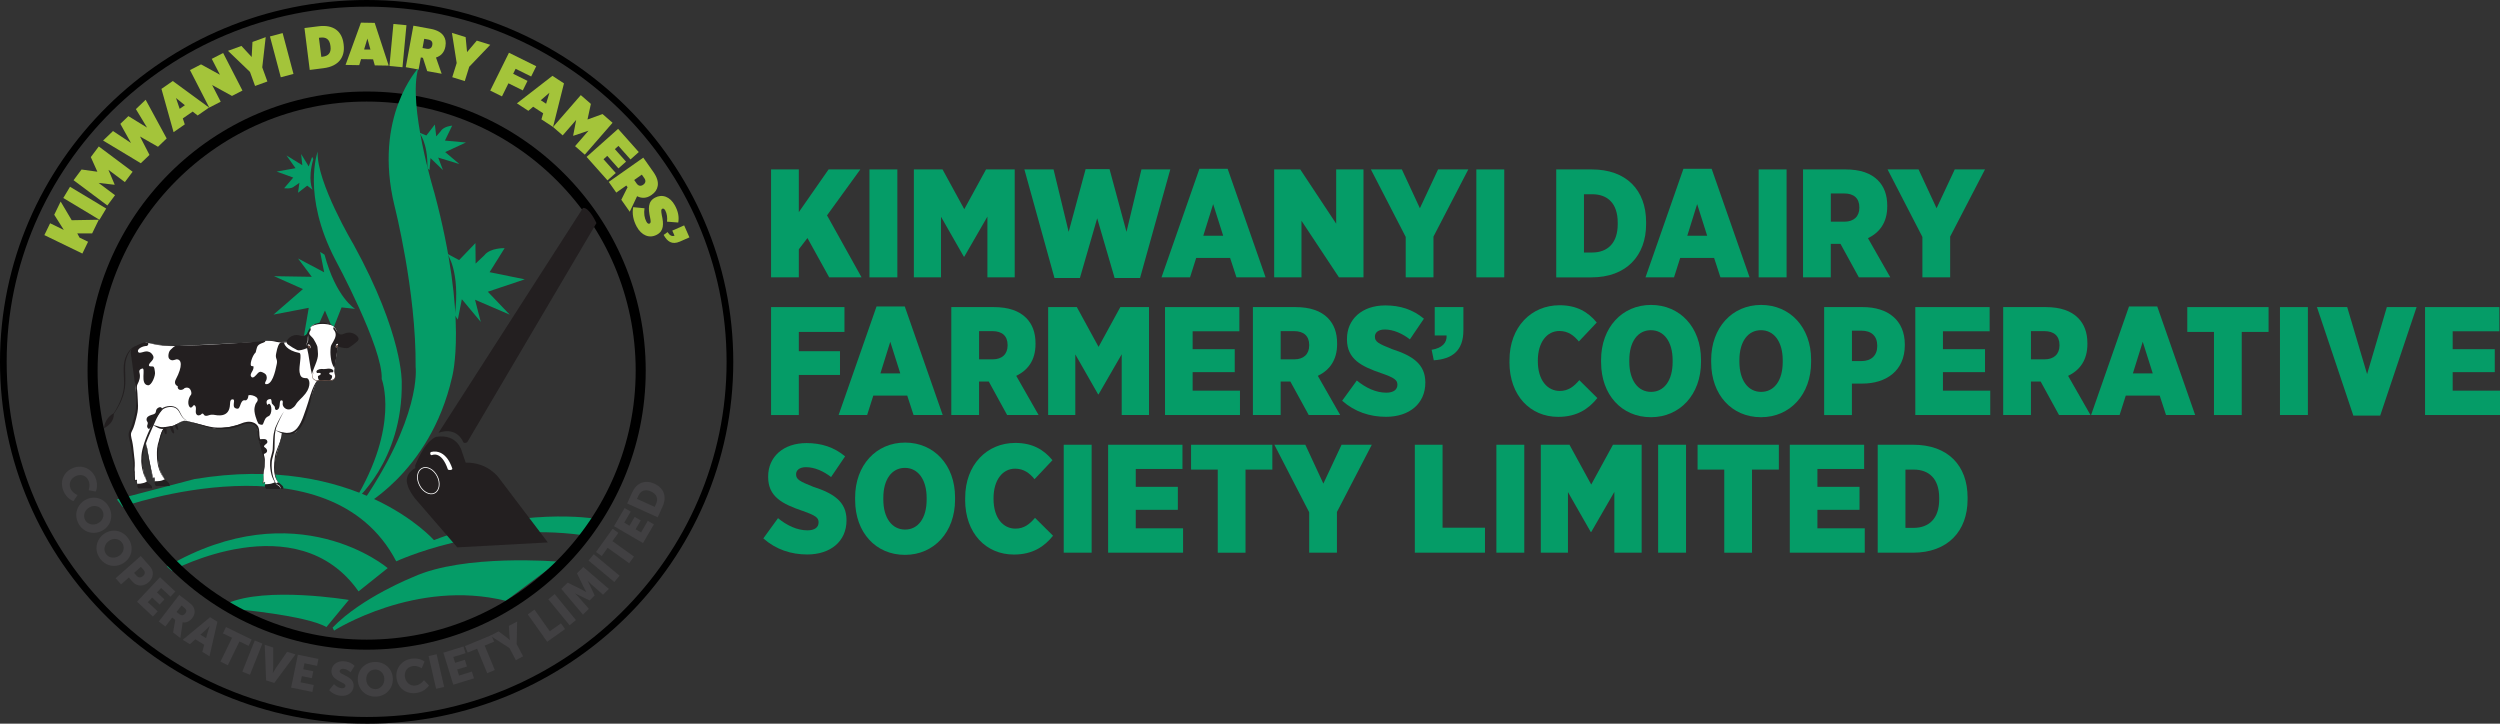 <?xml version="1.0" encoding="UTF-8"?>
<svg id="Layer_2" data-name="Layer 2" xmlns="http://www.w3.org/2000/svg" viewBox="0 0 1098.15 317.87">
  <rect x="0" y="0" width="1098.15" height="317.87" fill="#333333" stroke="none"/>
  <defs>
    <style>
      .cls-1 {
        fill: #a4c43a;
      }

      .cls-2, .cls-3 {
        fill: #231f20;
      }

      .cls-4, .cls-5 {
        fill: #fff;
      }

      .cls-5, .cls-6, .cls-3 {
        fill-rule: evenodd;
      }

      .cls-6, .cls-7 {
        fill: #53382e;
      }

      .cls-8 {
        fill: #059c67;
      }

      .cls-9 {
        fill: none;
        stroke: #fff;
        stroke-miterlimit: 10;
        stroke-width: .34px;
      }

      .cls-10 {
        fill: #414042;
      }
    </style>
  </defs>
  <g id="Layer_1-2" data-name="Layer 1">
    <g>
      <g>
        <path class="cls-8" d="M53.8,222.62s91-32.23,120.25,23.95c0,0,37.54-17.6,81.81-11.52l5.31-7.25s-32.23-5.31-70.55,9.45c0,0-34.05-38.7-105.24-26.8l-34.05,8.93,2.46,3.24Z"/>
        <path class="cls-8" d="M75.42,250.71s54.89-29.64,82.07,9.06l12.82-10.23s-39.87-33.92-96.96-.65l2.07,1.81Z"/>
        <path class="cls-8" d="M146.74,276.99s35.98-22.91,75.47-13.07l23.04-17.22s-41.42-3.5-63.69,6.73c0,0-22.65,8.93-35.47,22.26l.65,1.3Z"/>
        <path class="cls-8" d="M143.38,275.44l9.84-11.91s-36.5-6.09-53.46,1.55l3.5,2.46s31.07,2.72,40.13,7.9"/>
        <path d="M161.05,285.38c-67.59,0-122.59-54.99-122.59-122.59s54.99-122.59,122.59-122.59,122.59,54.99,122.59,122.59-54.99,122.59-122.59,122.59ZM161.05,44.61c-65.17,0-118.18,53.02-118.18,118.18s53.02,118.18,118.18,118.18,118.18-53.02,118.18-118.18-53.02-118.18-118.18-118.18Z"/>
        <path d="M161.05,317.87C72.25,317.87,0,246.57,0,158.94S72.25,0,161.05,0s161.05,71.3,161.05,158.94-72.25,158.94-161.05,158.94ZM161.05,2.93C73.87,2.93,2.93,72.92,2.93,158.94s70.93,156,158.12,156,158.11-69.98,158.11-156S248.23,2.93,161.05,2.93Z"/>
        <g>
          <path class="cls-1" d="M19.5,103.25l2.51-5.18,6.03,2.93-4.22-6.67,2.82-5.8,4.86,8.2,11.89-.21-2.91,6h-6.54s1.01,1.85,1.01,1.85l3.74,1.82-2.51,5.18-16.69-8.1Z"/>
          <path class="cls-1" d="M27.8,86.97l2.96-4.93,15.89,9.56-2.96,4.93-15.89-9.56Z"/>
          <path class="cls-1" d="M32.31,79.16l3.51-4.7,6.95.97-2.88-6.42,3.5-4.68,14.86,11.11-3.4,4.55-7.22-5.4,2.74,6.51-.05.06-7.01-.81,7.22,5.4-3.37,4.51-14.86-11.11Z"/>
          <path class="cls-1" d="M45.29,61.73l4.35-4.17,7.9,5.24-4.68-8.4,3.54-3.39,8.19,5.04-4.9-8.12,4.29-4.11,9.23,17-3.81,3.65-7.9-4.51,4.16,8.09-3.81,3.65-16.57-9.97Z"/>
          <path class="cls-1" d="M70.92,39.04l4.98-3.45,15.93,11.66-5.02,3.48-2.17-1.72-4.34,3.01.87,2.62-4.93,3.42-5.32-19.01ZM81.22,46.22l-3.91-3.16,1.61,4.75,2.3-1.59Z"/>
          <path class="cls-1" d="M83.45,30.78l4.86-2.5,8.3,4.55-3.59-6.98,5-2.57,8.48,16.5-4.6,2.36-8.72-4.79,3.77,7.33-5.03,2.58-8.48-16.5Z"/>
          <path class="cls-1" d="M109.81,31.6l-9.66-9.27,5.91-2.15,4.49,4.86.35-6.61,5.81-2.11-1.51,13.27,2.25,6.21-5.41,1.96-2.23-6.16Z"/>
          <path class="cls-1" d="M118.58,16.01l5.57-1.48,4.76,17.93-5.57,1.48-4.76-17.93Z"/>
          <path class="cls-1" d="M133.74,12.32l6.21-.78c6.53-.82,10.27,2.2,10.96,7.67l.05.39c.69,5.47-2.19,9.52-8.82,10.35l-6.08.77-2.32-18.4ZM140.09,16.62l1.05,8.36.66-.08c2.35-.3,3.75-1.62,3.38-4.49l-.05-.37c-.37-2.92-2.04-3.8-4.39-3.51l-.66.08Z"/>
          <path class="cls-1" d="M158.54,9.95l6.05.1,6.15,18.77-6.1-.1-.76-2.66-5.27-.08-.82,2.64-6-.1,6.75-18.56ZM162.72,21.79l-1.33-4.85-1.46,4.8,2.8.04Z"/>
          <path class="cls-1" d="M172.81,10.53l5.73.54-1.74,18.46-5.73-.54,1.74-18.46Z"/>
          <path class="cls-1" d="M181.57,11.28l7.55,1.38c2.83.52,4.67,1.58,5.68,3.03.88,1.27,1.2,2.75.86,4.65l-.03.16c-.48,2.63-2.05,4.1-4.12,4.77l2.49,7.13-6.35-1.16-1.88-5.84-.92-.17-.97,5.32-5.64-1.03,3.34-18.24ZM187.44,21.43c1.26.23,2.2-.3,2.43-1.58l.02-.13c.24-1.33-.45-2.1-1.69-2.33l-1.86-.34-.74,4.04,1.84.34Z"/>
          <path class="cls-1" d="M200.6,27.66l-2.08-13.22,6.01,1.87.63,6.58,4.28-5.05,5.91,1.84-9.23,9.64-1.96,6.3-5.5-1.71,1.95-6.25Z"/>
          <path class="cls-1" d="M223.56,23.16l11.99,5.93-2.23,4.51-6.83-3.38-1.08,2.19,6.31,3.12-2.07,4.18-6.31-3.12-2.84,5.75-5.16-2.55,8.23-16.63Z"/>
          <path class="cls-1" d="M242.66,33.31l5.07,3.31-4.8,19.15-5.11-3.34.78-2.66-4.42-2.89-2.1,1.8-5.02-3.28,15.6-12.09ZM239.89,45.56l1.45-4.81-3.8,3.28,2.34,1.53Z"/>
          <path class="cls-1" d="M255.13,41.79l4.42,3.85-1.49,6.86,6.61-2.4,4.4,3.83-12.19,14-4.28-3.73,5.92-6.8-6.7,2.25-.06-.05,1.33-6.93-5.92,6.8-4.24-3.69,12.19-14Z"/>
          <path class="cls-1" d="M271.5,56.59l9.09,10.21-3.64,3.24-5.29-5.95-1.58,1.41,4.91,5.51-3.33,2.96-4.91-5.51-1.66,1.48,5.39,6.05-3.64,3.24-9.17-10.31,13.86-12.34Z"/>
          <path class="cls-1" d="M282.57,69.25l4.42,6.28c1.66,2.36,2.22,4.4,1.92,6.14-.26,1.52-1.07,2.81-2.65,3.92l-.13.09c-2.19,1.54-4.33,1.48-6.28.51l-3.23,6.83-3.71-5.28,2.75-5.49-.54-.76-4.42,3.11-3.3-4.69,15.17-10.67ZM279.64,80.6c.74,1.05,1.78,1.33,2.84.58l.11-.08c1.1-.78,1.15-1.82.43-2.84l-1.09-1.55-3.36,2.36,1.07,1.53Z"/>
          <path class="cls-1" d="M278.17,91l4.93.48c-.33,2.24-.03,4.29.82,5.86.49.91,1.01,1.09,1.45.85l.05-.03c.49-.26.5-.91.13-2.65-.8-3.81-1.02-6.96,2.1-8.65l.09-.05c3.08-1.66,6.59-.51,8.72,3.43,1.36,2.51,1.92,4.84,1.47,7.51l-4.94-.39c.22-1.66,0-3.51-.76-4.92-.41-.75-.93-.95-1.33-.74l-.05.03c-.49.26-.48.9-.14,2.8.88,3.86.9,6.9-2.11,8.53l-.07.04c-3.29,1.78-6.77.3-8.85-3.55-1.51-2.79-2.11-5.68-1.53-8.57Z"/>
          <path class="cls-1" d="M293.23,101.96c.94,1.48,1.96,2.02,3.06,1.56l-.98-2.22,5.21-2.3,2.32,5.27-4.17,1.84c-3.57,1.57-5.6-.1-7.15-2.91l1.71-1.25Z"/>
        </g>
        <g>
          <path class="cls-10" d="M42,210.01c1.32,3.4.06,5.9.06,5.9l-3.14-.57s.81-2.08.07-3.98c-1.02-2.63-3.45-3.13-5.43-2.36-2.04.79-3.61,2.95-2.62,5.48.81,2.07,3.11,2.99,3.11,2.99l-1.79,2.68s-3.06-1.05-4.45-4.64c-1.67-4.3.26-8.39,4.33-9.97,4-1.55,8.26.33,9.87,4.46Z"/>
          <path class="cls-10" d="M47.9,222.78c2.09,3.93.71,8.35-3.02,10.33-3.82,2.03-8.33.75-10.42-3.18-2.09-3.93-.63-8.39,3.18-10.42,3.73-1.98,8.17-.66,10.25,3.27ZM37.37,228.38c1.04,1.95,3.54,2.62,5.76,1.44,2.13-1.13,2.9-3.55,1.86-5.49-1.04-1.95-3.47-2.66-5.59-1.53-2.22,1.18-3.06,3.63-2.02,5.58Z"/>
          <path class="cls-10" d="M56.32,236.47c2.56,3.64,1.74,8.2-1.71,10.63-3.54,2.49-8.17,1.78-10.74-1.86s-1.68-8.24,1.86-10.74c3.45-2.43,8.02-1.67,10.58,1.97ZM46.57,243.35c1.27,1.8,3.84,2.16,5.89.71,1.97-1.39,2.43-3.88,1.16-5.68-1.27-1.8-3.77-2.21-5.74-.82-2.05,1.45-2.58,3.99-1.31,5.79Z"/>
          <path class="cls-10" d="M61.82,244.24l4.06,4.58c1.9,2.14,1.61,4.99-.61,6.95-2.22,1.97-5.11,1.94-7.01-.21l-1.67-1.88-3.41,3.02-2.39-2.7,11.03-9.77ZM60.07,252.97c.83.94,1.88.84,2.76.07.88-.78,1.07-1.77.28-2.67l-1.22-1.37-2.99,2.65,1.17,1.33Z"/>
          <path class="cls-10" d="M70.26,253.53l6.74,6.31-2.11,2.26-4.11-3.84-1.83,1.96,3.28,3.07-2.11,2.26-3.28-3.07-1.9,2.03,4.32,4.04-2.11,2.26-6.95-6.51,10.07-10.76Z"/>
          <path class="cls-10" d="M78.74,261.33l4.07,3.13c1.19.92,1.7,1.44,2.06,2.02.93,1.52.85,3.36-.45,5.06-.96,1.24-2.59,2.15-4.2,1.84l-.03.03s0,.34-.1,1.04l-.87,5.83-3.19-2.45.95-5.53-1.34-1.03-3.03,3.94-2.86-2.2,8.98-11.69ZM78.78,269.78c.92.7,1.88.64,2.59-.3.68-.88.75-1.66-.68-2.76l-.96-.74-2.19,2.84,1.24.96Z"/>
          <path class="cls-10" d="M89.72,283.23l-3.91-2.41-2.38,2.16-3.16-1.95,11.99-9.91,3.23,1.99-3.47,15.16-3.16-1.95.85-3.11ZM92.1,274.97s-1.12,1.2-1.84,1.84l-2.22,1.99,2.47,1.52.8-2.87c.26-.93.82-2.47.82-2.47l-.04-.02Z"/>
          <path class="cls-10" d="M101.94,280.17l-4.02-1.96,1.35-2.78,11.28,5.5-1.35,2.78-4.02-1.96-5.1,10.46-3.24-1.58,5.1-10.46Z"/>
          <path class="cls-10" d="M111.91,281.35l3.35,1.34-5.46,13.69-3.35-1.34,5.46-13.69Z"/>
          <path class="cls-10" d="M116.27,283.26l3.74,1.16v8.78c0,.97-.17,2.43-.17,2.43h.04s.68-1.29,1.23-2.09l5-7.23,3.68,1.14-9.31,12.54-3.58-1.11-.62-15.61Z"/>
          <path class="cls-10" d="M130.84,287.59l9.04,1.86-.62,3.03-5.51-1.13-.54,2.62,4.4.9-.62,3.03-4.4-.9-.56,2.72,5.79,1.19-.62,3.03-9.32-1.91,2.96-14.42Z"/>
          <path class="cls-10" d="M146.72,300.53s1.54,1.65,3.39,1.79c.74.06,1.56-.17,1.63-1.05.13-1.75-6.48-2.2-6.13-6.71.21-2.71,2.63-4.32,5.54-4.09,3.16.25,4.59,2.03,4.59,2.03l-1.75,2.82s-1.38-1.41-3.14-1.54c-.74-.06-1.59.21-1.65,1.03-.14,1.85,6.49,2.03,6.13,6.67-.19,2.44-2.22,4.41-5.53,4.16-3.45-.27-5.2-2.51-5.2-2.51l2.1-2.59Z"/>
          <path class="cls-10" d="M164.65,290.78c4.45-.12,7.79,3.09,7.91,7.31.12,4.33-3.05,7.79-7.49,7.91-4.45.12-7.8-3.17-7.91-7.49-.11-4.22,3.05-7.61,7.5-7.73ZM164.97,302.71c2.2-.06,3.92-2,3.85-4.52-.06-2.41-1.89-4.17-4.09-4.11-2.2.06-3.93,1.92-3.86,4.33.07,2.51,1.89,4.36,4.1,4.3Z"/>
          <path class="cls-10" d="M180.73,289.34c3.61-.53,5.76,1.26,5.76,1.26l-1.26,2.93s-1.85-1.25-3.86-.95c-2.79.41-3.81,2.66-3.51,4.76.32,2.16,2.07,4.17,4.76,3.78,2.2-.32,3.61-2.36,3.61-2.36l2.21,2.34s-1.7,2.75-5.51,3.3c-4.56.67-8.12-2.12-8.75-6.44-.62-4.24,2.16-7.97,6.54-8.62Z"/>
          <path class="cls-10" d="M188.28,288.19l3.51-.81,3.31,14.36-3.52.81-3.31-14.36Z"/>
          <path class="cls-10" d="M194.76,286.69l8.82-2.72.91,2.95-5.37,1.66.79,2.56,4.29-1.32.91,2.95-4.29,1.32.82,2.66,5.65-1.74.91,2.95-9.09,2.8-4.34-14.07Z"/>
          <path class="cls-10" d="M209.57,284.94l-4.13,1.71-1.18-2.85,11.59-4.8,1.18,2.86-4.13,1.71,4.45,10.75-3.33,1.38-4.45-10.75Z"/>
          <path class="cls-10" d="M223.75,284.64l-8.37-5.39,3.62-1.92,3.14,2.34c.89.67,1.78,1.46,1.78,1.46l.04-.02s-.16-1.18-.21-2.29l-.21-3.9,3.62-1.92-.21,9.96,2.83,5.33-3.18,1.69-2.83-5.33Z"/>
          <path class="cls-10" d="M231.83,269.88l2.94-2.09,6.73,9.5,4.91-3.48,1.79,2.52-7.85,5.56-8.52-12.02Z"/>
          <path class="cls-10" d="M240.86,263.25l2.79-2.28,9.33,11.4-2.79,2.28-9.33-11.4Z"/>
          <path class="cls-10" d="M246.55,258.68l2.78-2.76,5.9,2.91c.9.44,2.24,1.2,2.24,1.2l.03-.03s-.75-1.34-1.19-2.25l-2.86-5.92,2.78-2.76,11.22,9.61-2.56,2.54-4.99-4.39c-.84-.73-1.74-1.75-1.74-1.75l-.03.03s.74,1.44,1.16,2.33l1.91,4.12-2.19,2.18-4.1-1.94c-.89-.43-2.33-1.18-2.33-1.18l-.03.03s1.02.91,1.74,1.75l4.35,5.03-2.57,2.55-9.51-11.31Z"/>
          <path class="cls-10" d="M258.52,246.22l2.31-2.77,11.32,9.43-2.31,2.77-11.32-9.43Z"/>
          <path class="cls-10" d="M266.91,240.64l-2.6,3.63-2.51-1.8,7.3-10.2,2.51,1.8-2.6,3.63,9.46,6.77-2.1,2.93-9.46-6.77Z"/>
          <path class="cls-10" d="M269.72,231.13l4.65-7.97,2.67,1.56-2.84,4.86,2.31,1.35,2.27-3.88,2.67,1.56-2.26,3.88,2.4,1.4,2.98-5.11,2.67,1.56-4.8,8.22-12.73-7.43Z"/>
          <path class="cls-10" d="M275.49,221.14l2.16-4.77c1.91-4.22,5.6-5.81,9.82-3.89,4.22,1.91,5.51,5.76,3.6,9.98l-2.16,4.77-13.42-6.08ZM288.19,221.31c1.03-2.27.31-4.27-2.26-5.44-2.55-1.16-4.52-.31-5.52,1.91l-.61,1.35,7.79,3.53.61-1.35Z"/>
        </g>
        <path class="cls-8" d="M196.42,111.42s5.86,7.67,3.37,27.11l1.32,1.83,1.76-8.93,8.31,9.97-2.52-9.74,15.23,6.55-9.61-10.06,16.23-5.45-15.45-3.14,6.6-10.56s-6.34-.2-8.87,3.1l-3.87,3.67-.08-8.99-7.18,7.47-5.25-2.84Z"/>
        <path class="cls-8" d="M184.06,58.21s3.9,4.09,3.69,15.58l.89.98.46-5.32,5.48,5.28-2.09-5.51,9.29,2.84-6.23-5.25,9.1-4.21-9.2-.85,3.17-6.57s-3.71.29-4.97,2.37l-2.02,2.38-.62-5.23-3.71,4.81-3.24-1.32Z"/>
        <path class="cls-8" d="M137.3,83.31s-2.3-4.15.32-13.43l-.51-.99-1.5,4.22-3.33-5.45.52,4.92-6.94-4.29,3.95,5.59-8.29,1.48,7.29,2.64-3.98,4.66s3.08.55,4.54-.87l2.15-1.5-.61,4.38,4.04-3.12,2.35,1.76Z"/>
        <path class="cls-8" d="M155.96,135.66s-8.33-4.86-13.41-23.79l-1.92-1.19,1.77,8.93-11.48-6.06,6.03,8.04-16.58-.27,12.71,5.66-12.94,11.21,15.48-2.97-2.1,12.27s5.95-2.23,7.03-6.23l2.19-4.86,3.49,8.28,3.8-9.65,5.93.64Z"/>
        <path class="cls-5" d="M137.71,145.03s-.57.48-1.08,1.32l.75.46.69-.79-.36-.99Z"/>
        <path class="cls-5" d="M72.41,210.72l-.06-.17s2.96,5.11.06.17"/>
        <path class="cls-5" d="M57.11,190.93c.15-.59,1.1-3.27,1.47-4.09.31-.71,1.21-5,1.61-7.46l-1.61-25.3,5.54-3.61s9.05,1.88,15.04,1.5c3.58-.23,26.44-1.29,37.11-1.79l-.03-.41,3.33-.19,3.4.54s2.67.18,4.1-.26c1.74-.58,3.22-.82,3.22-.82l.52,1.39c.72-.12,1.48-.29,2.27-.5,2.37-.64,2.15-6.48,4.79-7.36,1.82-.6,8.17-1.76,9.92,2.65,1.63,3.71-.61,14.05-.61,14.05l-.16,2.01s-.38,1.71-.06,2.5c0,0,.98,2.54-.85,3.25l-5.78.06-.62-.02s-.83.48-1.12,1.39c-1.58,4.95-6.57,20.7-8.78,21.44-2.61.88-7.23-.13-7.23-.13l-1.68-.93s-8.81-3.54-11.23-3.26c-2.42.29-8.86,1.94-8.86,1.94l-6.37.83s-7.42-2.22-9.07-2.64c-1.4-.23-3.09-.95-4.44-.89-.02.02-.11.02-.3.06-1.74.35-3.26,2.21-8.6,3.54-1.05.1-1.88,4.48-2.03,5.13-.15.65-1.45,5.83-.71,8.4.74,2.58-.32,2.87,2.93,8.4.07.12.14.24.21.35l.24.72-4.68.08s.1-1.15-.12-1.62c0,0-.31-.4-.77.39,0,0-1.24-6.64-1.42-7.52-.11-.55-.68-3.65-1.1-5.88-.25-1.31-.57-1.82-.37-2.39,0,0-.92,1.49-1.18,2.64-.26,1.16-.86,5.44-.71,6.3.15.86,1,4.91,1,4.91,0,0,1.33,2.73,1.07,3.67l-3.94,1.24s-.49-2.07-.32-2.32c.17-.25-.65.06-.65.06l-.23-.08-.16-2.42-.26-5.57-.77-6.35s-1.07-5.06-.92-5.65"/>
        <path class="cls-5" d="M123.78,190.15s.1,1.89-2.05,8.45c-2.15,6.56-.79,12.38.73,13.47l-6.11.94s.21-1.19-.07-1.32c-.22-.11-.69.59-.69.59,0,0,.15-5.33.58-7.26,0,0,.24-9.23-2.07-10.96,0,0-.82-5.05-1.12-6.54,0,0-.85-1.67-2.35-1.8-1.51-.13-1.02-1.55-1.02-1.55l15.89,3.36-1.71,2.62Z"/>
        <path class="cls-3" d="M62.37,161.91c-.99.28-1.37.89-1.13,1.71.56,1.92-.02,3.6-.88,5.26-.26.52-.19,1.24-.54,2.12-.29-2.15-.78-4.15-1.03-6-.43-3.23-.82-6.46-1.32-9.68-.23-1.46.37-2.4,1.55-3.02,1.19-.63,2.4-1.24,3.66-1.69.61-.22,1.38-.23,2.05-.13.81.12.35,1.41-.32,1.48-1.83.03-4.21,1.28-3.79,2.53.52,1.2,2.59-.39,4.23-.1,1.26.23,1.76.83,2.26,1.62,1.21,1.92-1.47,3.02-1.69,4.28-.17,1.07,1.66.36,2.08.86.44.53.38,1.46.56,2.21.36,1.54-1.45,6.04-3.03,5.88-3.79-.37-.71-7.97-2.67-7.35"/>
        <path class="cls-3" d="M146.92,161.8c-1.11-1.74-1.42-3.22-1.62-4.82-.21-1.65-.21-2.95-.02-4.6.09-.7.79-1.78,1.15-2.41.99-1.74,1.66-3.44.11-5.23-.12-.15-.12-.43-.15-.65.05-.32.23-.38.42-.23.33.46.73.87.97,1.37.83,1.73,1.76,2.1,3.5,1.31,1.91-.87,4.13-.44,5.6,1.07.74.76.87,1.63.06,2.34-1.15,1-2.36,1.95-3.66,2.75-.51.31-1.33.25-1.98.18-.85-.09-1.67-.36-2.88-.64-.5,3.22-.98,6.34-1.48,9.56"/>
        <path class="cls-3" d="M137.03,164.42c.63-2.86,2.78-6.26,2.65-8.93-.09-1.69-.06-1.23-.25-3.16-.16-.69-1.29-2.84-1.71-3.43-1.17-1.62-2.67-1.82-1.33-3.77.11-.16.08-.42.08-.65,0-.25-.19-.53-.44-.2-.28.46-.63.94-.82,1.46-.65,1.8-1.54,2.27-3.34,1.67-1.99-.66-4.15,0-5.46,1.65-.66.84-.7,1.71.19,2.33,1.25.88,2.55,1.7,3.92,2.36.54.26,1.35.11,1.99-.03.83-.18,1.21-.39,2.38-.79.83,3.15,1.29,8.34,2.12,11.49"/>
        <path class="cls-2" d="M146.43,143.29s-.03-.03-.08-.09c-.06-.05-.12-.15-.24-.23-.12-.09-.26-.21-.44-.3-.09-.05-.18-.11-.29-.16-.11-.05-.22-.1-.33-.15-.23-.11-.49-.18-.76-.28-.28-.07-.57-.16-.89-.21-.16-.03-.31-.06-.47-.08-.16-.02-.33-.04-.49-.06-.16-.02-.33-.02-.5-.03-.16,0-.34-.02-.5-.01-.34.02-.67.02-1.01.07-.16.02-.33.04-.49.07-.16.04-.32.07-.47.11-.31.06-.6.18-.87.27-.28.09-.52.24-.75.34-.22.11-.41.26-.58.37-.17.1-.3.23-.41.33-.21.2-.33.32-.33.32,0,0,.15-.08.4-.22.12-.07.27-.16.45-.23.09-.04.19-.08.29-.12.1-.05.2-.1.32-.13.11-.04.23-.08.36-.12.12-.04.25-.09.38-.12.27-.06.54-.14.84-.18.15-.02.3-.05.45-.07.15-.01.31-.03.46-.04.31-.04.63-.03.95-.05.16,0,.32,0,.48,0s.32,0,.48.02c.16.01.31.02.47.03.15.01.3.03.45.05.3.03.59.08.86.12.14.03.27.06.39.08s.25.05.37.09c.12.03.23.06.34.09.11.03.2.07.3.1.19.06.34.13.47.19.13.05.22.13.29.16.07.04.1.06.1.06"/>
        <path class="cls-3" d="M139,163.08c.12-.45.91-.8,1.36-.91.57-.14,1.3-.12,1.86-.05.14.02.96-.05,1.1-.08.55-.12,1.09-.17,1.67-.08.46.07,1.27.35,1.43.79.07.19-.02.67-.22.78-.14.07-.59,0-.78.02-.6.05-1.1.3-.6.85.29.31,1.02.32,1.06.84.05.71-.46,2.01-1.7,1.88-1.49-.16-2.38-.06-2.81.06-1.48.39-1.7-1.03-1.71-1.74,0-.52.83-.52,1.09-.86.45-.59-.07-.8-.67-.79-.19,0-.63.11-.78.05-.21-.09-.34-.57-.29-.76"/>
        <path class="cls-7" d="M146.91,162.14s0,.07,0,.2c0,.13-.02.32-.02.57s0,.54.06.88c.05.34.17.71.23,1.11.03.2.04.41,0,.62-.02.1-.05.21-.08.3-.05.11-.1.21-.16.3-.25.38-.67.63-1.16.76-.48.13-1.02.16-1.55.16-.54,0-1.09-.04-1.66-.04-.57,0-1.12.06-1.66.09-.54.03-1.07.04-1.58-.03-.5-.07-.98-.19-1.35-.46-.36-.28-.64-.64-.71-1.03-.08-.39.04-.75.16-1.07.12-.31.24-.58.33-.8.09-.23.15-.41.18-.54.03-.13.04-.2.04-.2,0,0-.02.07-.06.19-.04.12-.11.3-.21.52-.11.22-.25.48-.38.79-.04.08-.07.16-.1.24-.02.04-.03.09-.05.13-.02.05-.03.1-.04.14-.05.19-.07.41-.03.62.07.44.36.85.75,1.17.4.32.92.48,1.44.54.53.07,1.08.07,1.62.05.55-.02,1.1-.07,1.65-.07.54,0,1.1.03,1.65.03.55,0,1.1-.04,1.62-.19.26-.07.51-.18.73-.33.22-.15.4-.34.54-.56.07-.11.12-.23.16-.33.05-.13.07-.24.08-.36.03-.24,0-.47-.03-.67-.07-.42-.22-.78-.29-1.1-.07-.33-.09-.62-.11-.86-.02-.48-.03-.76-.03-.76"/>
        <path class="cls-2" d="M139.46,167.1c-.18.19-.28.26-.55.65-.28.39-.58.89-.89,1.48-.3.6-.61,1.29-.9,2.05-.29.77-.58,1.61-.86,2.49-.14.45-.28.9-.42,1.37l-.11.35c-.03.12-.07.24-.11.37-.07.24-.14.48-.21.72-.29.95-.62,1.95-.97,2.95-.35,1-.71,2.02-1.07,3.04-.35,1.01-.75,2-1.21,2.93-.23.46-.48.91-.75,1.34-.26.42-.55.83-.86,1.19-.62.73-1.35,1.3-2.14,1.65-.79.35-1.62.48-2.4.47-.78,0-1.5-.13-2.13-.27-.63-.15-1.18-.33-1.62-.48-.44-.16-.79-.29-1.03-.39-.24-.1-.36-.15-.36-.15,0,0,.11.07.33.21.22.13.54.32.97.54.43.22.95.47,1.59.69.63.23,1.38.43,2.22.5.84.08,1.8,0,2.74-.35.47-.18.93-.42,1.36-.72.43-.3.82-.66,1.19-1.06.36-.39.69-.83,1-1.28.3-.46.57-.93.82-1.42.49-.98.93-1.99,1.27-3.04.35-1.02.71-2.04,1.04-3.07.32-1.03.62-2.03.88-3.04.06-.25.12-.49.17-.73.03-.12.06-.24.08-.35.03-.12.06-.24.09-.36.12-.47.24-.94.35-1.39.23-.9.44-1.75.68-2.52.23-.77.47-1.47.71-2.08.24-.61.48-1.12.71-1.53.23-.41.25-.47.39-.75"/>
        <path class="cls-5" d="M147.56,151.7c-.16.93,0,.96.12,1.02.21.11.5-.24.68-.7.19-.47.16-.92-.07-1.01-.22-.09-.66.19-.74.69"/>
        <path class="cls-6" d="M147.69,151.95c-.15.62-.13.78.06.85s.49-.26.62-.58c.13-.33.08-.65-.11-.73s-.5.11-.58.46"/>
        <path class="cls-5" d="M136.29,151.9c.27.91.11.95-.04,1.03-.23.12-.59-.2-.85-.65s-.27-.9-.02-1.01c.25-.11.77.14.91.62"/>
        <path class="cls-6" d="M136.16,152.16c.23.61.22.77.02.85-.21.09-.59-.21-.77-.53s-.16-.65.05-.73c.21-.09.58.07.71.41"/>
        <path class="cls-2" d="M128.02,149.55s-.05.01-.13.05c-.1.02-.21.06-.35.11-.14.05-.34.09-.55.14-.21.04-.38.1-.63.12-.25.02-.53.04-.82.05-.29,0-.6,0-.92,0-.64-.03-1.32-.08-2-.18-.33-.05-.69-.09-1.01-.16-.33-.06-.67-.11-.99-.16-.33-.04-.64-.09-.95-.1-.15,0-.3-.02-.44-.02-.14,0-.28.01-.41.02-.27,0-.51.05-.72.08-.21.02-.39.07-.54.12-.3.08-.47.13-.47.13,0,0,.18,0,.48-.02.15,0,.33-.02.54-.02.11,0,.21,0,.33,0,.12,0,.24,0,.37.02.13.01.26.02.4.03.14.02.28.04.42.06.15.02.3.04.44.07.15.03.31.06.47.09.32.07.64.14.98.2.34.07.67.12,1.03.18.35.04.7.08,1.05.1.34.03.69.02,1.02.02.33,0,.65-.03.95-.07.3-.03.59-.08.85-.14.26-.06.5-.13.7-.21.2-.08.37-.16.51-.24.14-.07.23-.14.3-.19.07-.05.1-.07.1-.07"/>
        <path class="cls-2" d="M78.34,151.89s-.21,0-.57,0c-.18,0-.4,0-.65,0-.25,0-.53,0-.85-.02-.31,0-.64-.02-.99-.03-.35-.02-.72-.05-1.11-.07-.39-.02-.78-.04-1.19-.08-.4-.04-.81-.07-1.22-.11-.41-.04-.82-.09-1.22-.13-.2-.02-.4-.04-.6-.06-.2-.03-.39-.06-.58-.08-.38-.05-.75-.1-1.1-.15-.35-.06-.68-.12-.98-.17-.3-.06-.58-.09-.83-.15-.24-.05-.46-.1-.63-.14-.35-.07-.56-.11-.56-.11,0,0,.2.06.54.16.17.05.38.11.63.18.24.08.52.13.82.2.3.07.63.14.98.21.35.06.72.12,1.1.19.19.03.39.06.58.09.2.02.4.05.6.07.41.05.82.1,1.23.14.41.03.83.06,1.23.1.4.04.8.04,1.19.06.39,0,.76.03,1.12.03.35,0,.69-.01,1-.02.31,0,.59,0,.85-.03.25-.02.47-.03.65-.05.36-.03.57-.05.57-.05"/>
        <path class="cls-2" d="M124.85,180.77s-.03.01-.08.05c-.05.04-.12.11-.2.21-.16.19-.37.5-.62.89-.25.4-.53.89-.85,1.46-.31.57-.66,1.22-1.02,1.94-.35.72-.74,1.49-1.1,2.36-.02.06-.04.11-.06.18l-.05.17c-.03.11-.07.22-.1.34-.07.23-.13.46-.2.7-.13.47-.25.96-.33,1.46-.04.25-.08.52-.11.76-.03.25-.06.51-.08.77-.05.52-.07,1.05-.1,1.57-.04,1.05-.08,2.12-.13,3.18,0,.13,0,.27-.02.39,0,.13-.02.27-.03.39-.03.24-.08.5-.13.75-.11.5-.25,1.01-.39,1.51-.14.51-.28,1.02-.4,1.53-.06.26-.11.52-.14.78l-.02.2v.05s-.01.06-.01.06v.1c-.02.13-.02.25-.03.38-.07,1.03-.02,2.03.1,2.95.12.93.28,1.79.49,2.58.22.79.49,1.49.78,2.08.29.6.57,1.09.81,1.49.24.4.44.71.58.92.14.21.21.32.21.32,0,0-.24-.48-.64-1.32-.2-.42-.43-.94-.66-1.54-.22-.61-.45-1.3-.6-2.07-.15-.78-.28-1.62-.34-2.53-.06-.9-.09-1.85,0-2.82.01-.12.03-.25.04-.38v-.1s.02-.03.02-.03v-.05s.03-.18.03-.18c.04-.24.09-.48.14-.73.11-.49.26-.98.4-1.49.15-.5.3-1.02.4-1.56.05-.27.1-.54.13-.83.02-.15.03-.28.03-.41.01-.15.01-.27.02-.41.05-1.07.04-2.14.06-3.19,0-.53.02-1.04.05-1.55,0-.25.02-.51.04-.76.01-.26.03-.49.06-.74.06-.48.14-.97.23-1.43.05-.24.1-.47.15-.7.02-.11.05-.23.08-.34l.04-.17s.03-.1.05-.15c.3-.84.67-1.64.99-2.37.66-1.46,1.24-2.66,1.69-3.48.22-.41.41-.72.56-.93.07-.1.14-.17.19-.21.05-.04.08-.06.08-.06"/>
        <path class="cls-2" d="M123.78,190.15s0,.09-.01.26c0,.16-.02.41-.06.72-.03.31-.09.68-.19,1.1-.1.42-.25.89-.41,1.39-.34,1.01-.8,2.16-1.31,3.4-.25.63-.49,1.28-.69,1.97-.19.68-.35,1.4-.43,2.12-.09.71-.14,1.42-.2,2.13-.06.7-.09,1.4-.09,2.07,0,.68.02,1.33.09,1.95.07.62.17,1.2.31,1.72.13.53.3.99.48,1.4.18.4.36.74.54,1,.18.26.34.44.44.57.1.13.15.21.15.21,0,0-.04-.08-.13-.22-.09-.14-.22-.35-.38-.62-.16-.27-.3-.62-.44-1.02-.14-.4-.27-.87-.37-1.39-.1-.52-.17-1.09-.21-1.69-.03-.61-.04-1.24-.02-1.9.02-.66.07-1.35.12-2.04.06-.7.13-1.41.2-2.11.07-.7.22-1.38.39-2.05.18-.67.39-1.32.62-1.94.22-.63.45-1.23.65-1.82.2-.58.37-1.14.52-1.66.29-1.04.42-1.94.43-2.57,0-.31,0-.56,0-.72,0-.17-.01-.26-.01-.26"/>
        <path class="cls-2" d="M80.36,184.98s.05-.02.15-.05.25-.07.45-.08c.4-.04,1,.06,1.72.29.36.11.75.25,1.2.38.22.06.45.12.69.18.24.06.49.12.74.2,1.01.28,2.14.65,3.37,1.07,1.23.4,2.58.85,4.06,1.14,1.48.3,3.08.43,4.71.41,1.64-.02,3.35-.15,5.05-.53.85-.2,1.68-.45,2.51-.76.41-.15.82-.34,1.21-.49.39-.16.79-.3,1.18-.41.8-.23,1.62-.36,2.41-.29.79.07,1.55.35,2.17.83.29.22.54.51.71.84.18.33.29.69.36,1.07.14.77.14,1.59.21,2.42.03.41.08.83.18,1.24.1.39.19.77.29,1.16.19.76.38,1.5.58,2.22.38,1.44.77,2.79,1.15,4.04.09.31.19.62.27.91.09.3.14.58.19.87.1.57.12,1.13.12,1.65,0,1.04-.09,1.96-.15,2.72-.06.75-.09,1.35-.09,1.76,0,.41,0,.62,0,.62,0,0,0-.21.04-.62.03-.41.11-.99.2-1.75.1-.75.24-1.66.29-2.72.02-.53.03-1.1-.04-1.71-.03-.3-.09-.62-.16-.92-.07-.32-.16-.61-.24-.93-.16-.63-.33-1.28-.5-1.96-.16-.68-.35-1.38-.52-2.1-.17-.72-.35-1.46-.51-2.23-.09-.38-.17-.76-.26-1.15-.08-.37-.12-.75-.15-1.15-.05-.79-.03-1.62-.17-2.5-.07-.43-.2-.89-.42-1.3-.22-.42-.54-.79-.92-1.09-.73-.57-1.64-.91-2.56-.99-.93-.09-1.85.06-2.71.3-.43.13-.85.28-1.26.45-.42.17-.79.34-1.19.49-.79.3-1.59.55-2.4.75-1.62.38-3.28.55-4.88.58-1.61.03-3.15-.02-4.6-.28-1.45-.23-2.8-.61-4.05-.95-1.25-.34-2.41-.64-3.44-.87-.52-.12-1-.19-1.44-.3-.44-.11-.84-.25-1.21-.35-.73-.21-1.33-.29-1.73-.25-.21.02-.35.06-.45.09-.1.04-.15.06-.15.06"/>
        <path class="cls-2" d="M81.95,184.56s-.04-.02-.12-.06c-.08-.04-.21-.09-.35-.18-.3-.18-.73-.47-1.13-.98-.41-.51-.76-1.21-1.17-2.03-.2-.41-.43-.84-.73-1.27-.31-.42-.71-.83-1.22-1.11-.25-.15-.53-.25-.82-.35-.29-.08-.59-.15-.9-.18-.31-.04-.62-.05-.94-.05-.33,0-.65.04-.98.1-.65.12-1.3.31-1.94.65-.16.09-.31.19-.46.31l-.11.1s-.07.06-.1.1l-.18.18c-.12.12-.24.24-.36.38-.11.14-.23.27-.35.41-.92,1.09-1.69,2.37-2.32,3.72-.63,1.34-1.25,2.68-1.88,4.04-.62,1.36-1.23,2.73-1.76,4.11-.53,1.38-1.01,2.77-1.36,4.14-.09.34-.17.69-.25,1.02-.07.36-.14.67-.2,1.01-.05.34-.11.68-.14,1.02-.03.33-.07.66-.08.99-.08,1.3-.04,2.53.1,3.66.04.28.08.55.12.83.05.26.1.52.15.77.06.25.12.5.17.74.06.24.12.46.18.68.06.22.12.43.19.64.06.2.12.4.19.59.14.38.3.71.43,1.01.28.59.49,1.06.6,1.39.06.17.09.3.11.38.02.09.03.13.03.13,0,0,0-.04-.02-.13s-.03-.22-.08-.39c-.08-.34-.25-.83-.48-1.44-.11-.31-.24-.65-.35-1.01-.06-.19-.1-.39-.15-.59-.05-.2-.1-.42-.14-.64-.05-.22-.1-.45-.14-.68-.04-.24-.08-.48-.13-.72-.03-.25-.07-.51-.11-.78-.03-.25-.05-.53-.08-.8-.08-1.1-.08-2.3.04-3.56.06-.63.16-1.27.27-1.91.06-.32.14-.67.21-.98.09-.33.16-.66.26-.99.39-1.33.84-2.69,1.38-4.04.54-1.35,1.13-2.72,1.74-4.08.31-.68.62-1.36.92-2.03.3-.68.6-1.36.89-2.03.14-.34.31-.66.46-.98.17-.31.33-.63.51-.94.34-.62.74-1.2,1.15-1.74.11-.13.21-.26.32-.4.11-.13.23-.26.34-.39l.17-.19s.06-.07.08-.09l.08-.08c.11-.1.24-.19.37-.27.54-.33,1.16-.53,1.76-.67.31-.07.61-.12.91-.14.3-.02.61,0,.9.02.29.02.57.07.85.14.27.08.53.17.77.3.48.25.86.61,1.17,1,.3.39.54.81.76,1.21.43.8.81,1.51,1.25,2,.43.51.88.79,1.18.95.16.08.28.13.36.17.08.03.13.05.13.05"/>
        <path class="cls-2" d="M59.1,164.8c-.04.9,0,1.81.12,2.71.1.9.25,1.79.36,2.68.11.89.19,1.77.16,2.66-.02.9,0,1.82.02,2.72.02.9.03,1.8,0,2.68-.03.88-.09,1.76-.27,2.61-.08.41-.2.87-.3,1.3l-.32,1.31c-.22.87-.45,1.73-.71,2.58-.14.43-.27.85-.43,1.26-.15.44-.3.77-.51,1.18-.2.4-.42.83-.57,1.33-.04.12-.07.25-.09.39l-.02.1v.1c-.02.06-.03.11-.03.18-.02.28-.01.52,0,.77.08.98.39,1.86.57,2.72.11.44.19.86.28,1.3.07.44.16.88.22,1.32.14.89.24,1.78.37,2.67l.2,1.34.21,1.33c.13.88.23,1.76.23,2.64,0,.44-.02.9-.02,1.36,0,.23,0,.46.03.7.03.24.07.48.17.73l-.02-.11c0,.09,0,.17-.01.25v.71c.02.32.03.64.05.95.02.32.05.63.09.95.02.16.05.32.08.48s.07.32.16.5l.08.16.15-.08.45-.22s.07-.03.11-.05c.03-.02.07-.02.07-.02,0,0-.02,0-.02-.02,0,0,0,0,0,0,0,.02.01.07.02.11,0,.16.02.34.05.51.03.17.07.34.12.49-.02-.16-.02-.34-.02-.5,0-.17.03-.33.05-.5,0-.05,0-.09,0-.15,0-.03,0-.07-.03-.11-.03-.05-.09-.07-.13-.08-.08-.01-.13,0-.18.01-.05,0-.09.02-.13.03-.17.05-.33.1-.49.16l.23.08c-.05-.11-.09-.26-.11-.4-.03-.15-.05-.3-.07-.45-.03-.31-.05-.62-.07-.93-.01-.31-.02-.62-.02-.94v-.47s.01-.23.01-.23c0-.07,0-.16.02-.21v-.05s-.02-.07-.02-.07c-.06-.17-.08-.38-.09-.59,0-.21,0-.43,0-.65.02-.44.07-.89.1-1.35.06-.93,0-1.85-.09-2.76l-.16-1.35-.14-1.34c-.09-.89-.18-1.8-.3-2.7-.05-.45-.12-.9-.19-1.36-.08-.45-.16-.92-.25-1.35-.19-.91-.47-1.75-.53-2.57-.02-.2-.02-.42,0-.59,0-.04,0-.1.02-.16v-.07s.02-.07.02-.07c.01-.09.04-.18.07-.27.11-.37.3-.75.51-1.15.1-.21.21-.41.3-.64.1-.23.17-.45.25-.66.16-.43.29-.87.43-1.3.26-.88.49-1.76.7-2.64.11-.44.2-.89.3-1.33.1-.44.2-.87.28-1.34.16-.93.21-1.85.21-2.77,0-.92-.06-1.83-.11-2.73-.05-.9-.12-1.79-.15-2.69-.03-.92-.16-1.84-.34-2.72-.18-.89-.39-1.77-.57-2.65-.18-.88-.33-1.76-.39-2.67"/>
        <path class="cls-2" d="M79.91,185.17s-.03,0-.09.02c-.06.02-.16.02-.26.06-.23.07-.55.22-.93.44-.19.11-.4.24-.63.38-.23.14-.47.29-.74.41-.28.12-.58.25-.9.39-.32.14-.66.25-1.01.39-.35.15-.71.25-1.1.31-.39.07-.82.1-1.26.2-.11.02-.22.06-.33.09h-.04s-.02.02-.02.02l-.03.02-.08.03-.15.07c-.11.05-.23.13-.33.2-.1.08-.2.16-.28.26-.17.19-.29.41-.4.62-.11.22-.21.42-.3.65-.19.43-.37.9-.52,1.37-.16.47-.29.95-.42,1.43-.13.48-.26.96-.39,1.44-.07.24-.14.48-.21.72-.07.24-.14.48-.2.74-.23,1.01-.34,2.03-.36,3.04-.02.5-.02.99,0,1.49,0,.48.03.97.06,1.45.07.95.19,1.87.36,2.73.17.86.41,1.66.67,2.37.26.72.57,1.35.86,1.9.3.54.6.99.85,1.35.13.18.25.34.35.47.11.13.2.25.28.34.15.18.23.28.23.28,0,0-.07-.1-.21-.29-.07-.1-.15-.22-.25-.36-.09-.14-.2-.31-.32-.49-.24-.37-.5-.84-.77-1.39-.25-.56-.53-1.19-.75-1.9-.23-.71-.42-1.5-.57-2.35-.15-.85-.24-1.75-.29-2.68-.05-.93-.04-1.91-.01-2.89.03-.98.14-1.98.37-2.93.05-.24.12-.48.19-.73.07-.24.14-.48.21-.72.13-.49.25-.97.38-1.45.07-.24.13-.48.19-.71.06-.24.13-.47.2-.7.14-.46.29-.89.48-1.33.19-.42.36-.87.61-1.17.06-.08.14-.14.21-.21.07-.06.14-.1.23-.16l.15-.07.07-.03h0s0,0,0,0h.02s.04-.02.04-.02c.1-.03.19-.07.3-.09.4-.1.82-.15,1.23-.23.2-.04.42-.09.61-.16l.14-.05.07-.03.07-.03c.09-.04.18-.08.27-.11.35-.16.69-.29,1-.44.31-.16.6-.31.87-.45.28-.14.52-.31.74-.46.22-.15.42-.29.6-.41.37-.24.67-.41.89-.5.11-.05.2-.06.26-.08.06-.02.09-.03.09-.03"/>
        <path class="cls-2" d="M64.13,194.78c-.02.33.03.66.11.99s.17.64.25.96c.02.09.04.19.06.28.04.23.06.46.09.69.03.33.07.66.11.99l.16.98c.05.32.1.65.14.98.08.66.17,1.32.31,1.97.07.32.14.65.22.97l.23.97c.08.32.15.64.22.97.07.32.14.65.22.97.16.65.32,1.29.47,1.93.07.32.13.65.17.97.04.32.06.66,0,.96l-.07.38.22-.31c.12-.16.25-.32.39-.46.07-.07.15-.13.23-.16.08-.03.15,0,.19.08.05.08.07.18.08.28.01.1.02.2.02.3,0,.2,0,.41-.03.62.04-.2.08-.4.09-.61,0-.1,0-.21,0-.31,0-.11-.02-.21-.07-.32-.02-.05-.06-.11-.12-.14-.06-.03-.14-.03-.19-.01-.12.03-.21.1-.29.17-.16.14-.3.3-.43.46l.15.07c.07-.34.05-.68.02-1.02-.03-.34-.09-.66-.15-.99-.13-.65-.3-1.3-.45-1.94-.08-.32-.14-.64-.21-.97-.07-.33-.13-.65-.21-.98l-.44-1.94c-.15-.64-.24-1.29-.33-1.95-.05-.33-.1-.66-.16-.99l-.19-.97c-.05-.33-.1-.65-.14-.98-.05-.32-.08-.66-.19-.98-.09-.32-.21-.63-.3-.95-.09-.32-.17-.64-.17-.97"/>
        <path class="cls-2" d="M67.14,186.87s.04,0,.11.03c.07.02.16.05.28.09.12.05.26.11.42.18.16.08.33.18.53.28.39.21.83.48,1.38.7.27.11.61.18.88.22.32.05.63.07.95.06.31,0,.62-.04.92-.09.3-.05.59-.12.86-.2.54-.16,1.03-.34,1.44-.51.41-.17.75-.31.99-.42.24-.1.38-.17.38-.17,0,0-.15,0-.41.02-.26.02-.64.06-1.08.13-.44.07-.95.17-1.48.26-.13.02-.27.05-.4.07-.13.02-.27.04-.41.06-.27.03-.55.06-.83.06-.28.01-.55,0-.81-.02-.14-.02-.27-.03-.41-.05-.13-.02-.25-.05-.38-.08-.25-.07-.49-.15-.73-.23-.24-.08-.47-.16-.69-.22-.21-.07-.42-.11-.61-.15-.18-.03-.35-.04-.48-.05-.14,0-.24,0-.31.02-.07,0-.11.02-.11.02"/>
        <path class="cls-3" d="M75.8,187.21c0,.42,1.07,2.75.58,3.12-.62.48-1.71-2.16-1.63-2.64.33.02.6-.29.9-.37l.15-.11Z"/>
        <path class="cls-3" d="M77.71,186.27c0,.35.88,2.22.48,2.53-.52.4-1.41-1.71-1.35-2.11.3-.06.44-.2.69-.27l.18-.15Z"/>
        <path class="cls-3" d="M72.74,187.64c-.31.02-.44.09-.79.14-.17.45.34,3.26,1.06,2.92.54-.26-.02-2.76.07-3.17l-.33.11Z"/>
        <path class="cls-3" d="M64.4,211.62s2.33,1.49,2.36,2.28v.63h-5.99s-.79-.8-.49-2.05c0,0,2.07.23,4.12-.86"/>
        <path class="cls-3" d="M120.74,211.84s1.55,1.67,2.14,2.28v.63h-5.98s-.79-.8-.49-2.05c0,0,2.29.23,4.34-.86"/>
        <path class="cls-3" d="M122.21,211.84s2.22,1.49,2.25,2.28v.63h-5.99s-.79-.8-.49-2.05c0,0,2.18.23,4.23-.86"/>
        <path class="cls-3" d="M72.36,210.55s2.14,1.55,2.17,2.34v.63h-5.99s-.86-.78-.56-2.04c0,0,2.32.16,4.37-.93"/>
        <path class="cls-4" d="M121.05,212.07s.02.06.06.15c.04.09.11.22.21.36.1.14.24.3.42.43.09.07.19.13.28.18.1.06.19.11.29.17.1.05.18.11.26.18.08.06.15.14.21.21.13.15.22.32.29.47.07.15.11.28.13.38.02.1.03.15.03.15,0,0,.01-.06.02-.16,0-.1,0-.25-.04-.42-.02-.09-.05-.18-.09-.27-.04-.09-.09-.19-.16-.28-.06-.1-.14-.19-.22-.27-.09-.08-.2-.16-.29-.21-.1-.06-.2-.11-.3-.16-.1-.05-.19-.1-.28-.15-.17-.1-.31-.23-.43-.34-.12-.11-.21-.22-.28-.29-.07-.07-.11-.12-.11-.12"/>
        <path class="cls-4" d="M134.78,151.93s0-.07.01-.21c.01-.13,0-.32.02-.54,0-.11.03-.22.05-.34v-.04s.02-.03.03-.04l.04-.09c.02-.07.05-.13.09-.18.06-.11.14-.25.21-.39.03-.08.05-.14.08-.23l.04-.22c.02-.15.02-.32.03-.47,0-.15,0-.29,0-.43,0-.14,0-.28,0-.41,0-.13-.02-.25-.02-.36,0-.11-.01-.21-.01-.3,0-.09,0-.17.01-.24,0-.07.02-.12.02-.15,0-.04,0-.06,0-.06,0,0,0,.02-.02.05-.01.03-.04.08-.05.15-.04.13-.07.32-.08.55,0,.11-.01.24-.02.36,0,.13-.02.26-.02.41,0,.14-.01.29-.01.43,0,.15,0,.28-.03.43l-.03.22s-.05.12-.07.19c-.06.13-.12.27-.19.39-.03.07-.06.13-.08.2l-.03.1s0,.02-.02.05v.05c-.02.14-.04.26-.02.38,0,.24.05.42.06.55.02.13.03.2.03.2"/>
        <path class="cls-3" d="M114.09,192.94c.95,0,2.69-.41,3.19.53.65,1.22-.66,1.59-1.07,2.12-.79,1.01.6.7,1.07,2.11.31.93-.8,1.71-1.71,1.75-.75-2.25-.68-3.95-1.48-5.97"/>
        <path class="cls-7" d="M115.77,208.28c-.02.17-.03.34-.04.5-.02.17-.02.34-.03.5s-.03.33-.04.5c-.02.16-.02.33-.03.5,0,.08,0,.17-.02.24l-.04.25c-.02.17-.06.33-.1.49-.03.16-.06.34-.09.5-.02.08-.02.17-.02.26l-.02.26v.1s.09.01.09.01c.05,0,.1.02.16.01.06,0,.12-.02.17-.05.1-.06.15-.15.2-.22.04-.07.07-.15.11-.21.04-.06.07-.09.12-.1.01,0,.03,0,.04,0h0s.01,0,0,0h0s.03.02.03.02c.02,0,.02.02.03.02,0,.01.02.02.03.04.04.05.06.13.07.21.02.16,0,.32-.02.48.06-.16.1-.32.11-.49,0-.09,0-.18-.04-.27,0-.02-.03-.04-.04-.07-.02-.02-.05-.05-.07-.06l-.03-.02h0s-.01,0-.02,0h-.02s-.05-.02-.08-.02c-.05,0-.11,0-.16.04-.05.03-.08.07-.11.11-.06.07-.1.15-.14.21s-.09.12-.13.13c-.02,0-.04.02-.07.02-.02,0-.06,0-.08-.01l.08.12.03-.25c0-.08,0-.16.03-.24.03-.16.06-.32.09-.49.03-.17.07-.34.09-.5l.03-.25c.01-.09,0-.17,0-.26,0-.17,0-.34,0-.51,0-.17,0-.34,0-.51,0-.17-.02-.34-.04-.5-.02-.17-.03-.34-.05-.5"/>
        <path class="cls-2" d="M59.81,151.97s-.03,0-.1.03c-.07.02-.16.05-.3.1-.26.09-.63.25-1.07.53-.43.28-.93.68-1.39,1.23-.47.55-.92,1.23-1.32,2.02-.4.79-.73,1.7-.97,2.69-.12.49-.21,1.03-.25,1.55-.03.26-.04.53-.06.8-.02.27-.02.54-.03.82,0,.55,0,1.1,0,1.67.02.56.05,1.12.07,1.7.06,1.14.12,2.29.1,3.43,0,.58-.04,1.14-.1,1.71-.06.56-.15,1.12-.26,1.67-.22,1.11-.54,2.18-.91,3.19-.37,1.01-.79,1.97-1.23,2.86-.44.89-.89,1.71-1.35,2.45-.9,1.48-1.76,2.64-2.38,3.44-.31.4-.57.71-.74.91-.18.21-.27.32-.27.32l.05.04s.1-.11.28-.31c.18-.2.45-.5.77-.89.65-.78,1.55-1.93,2.5-3.39.95-1.46,1.95-3.25,2.74-5.29.4-1.02.74-2.1.99-3.23.13-.57.24-1.13.31-1.72.07-.57.12-1.17.15-1.75.05-1.17.03-2.34,0-3.48-.02-.57-.03-1.13-.05-1.69-.02-.56-.03-1.1-.03-1.64,0-.54.02-1.05.05-1.58.02-.52.1-.99.2-1.48.19-.96.49-1.84.83-2.62s.74-1.46,1.16-2.01c.43-.54.86-.98,1.26-1.27.4-.3.75-.48.99-.6.12-.06.22-.09.29-.12.06-.03.1-.04.1-.04l-.02-.06Z"/>
        <path class="cls-3" d="M49.94,181.54s.81,3.86-4.27,6.6c0,0,.07-4.24,4.27-6.6"/>
        <path class="cls-3" d="M74.91,153.65c.83-.65,1.58-1.77,2.62-1.77.59,0,1.44-.04,2.16.01.02,0,.03,0,.05,0,12.02-.28,27.45-1.37,33.33-1.81,1.01-.1,2.02-.19,3.03-.3.9-.11.29.5-.49.76-2.71.89-2.61,1.71-3.08,3.33-.1.34-.1.72-.28,1.01-1.13.91-2.55,4.63-1.99,5.78.51.37,1.11-.04,1.12.51,0,.62-.13,1.13-.43,1.66-.53.94-1.31,1.99-.42,2.83.83.66,2-.97,2.7-1.71,1.05-1.12,1.92-.51,2.82-.02,1.03.56,1.26,1.52,1.07,2.61-.13.73-1.2,1.87-.39,2.21,2.74.35,4.11-5.03,4.86-8.91.45-2.31-.84-2.16-.26-4.67,1.12-5.89,2.33-4.71,3.48-4.75-.12.64,1.06,3.54,6.67,4.62,1.33.26-.31,6.11.11,8.43.32,1.8.76,2.69,3.12,2.64,1.3.12,2.12,3.35-.53,6.79-1.71,2.22-3.14,2.91-4.36,5.01-.38.65-1.07,1.19-1.73,1.59-1.45.89-3.39.06-3.89-1.6-.19-.62.41-2-.52-2.04-1.45-.11.01,3.57-2.1,4.24-1.13-.05-.62-1.1-.98-1.58-.33-.45-.78-.81-1.12-1.25-.3-.38.03-2.04-.83-2-2.16.29-1.48,1.88-1.36,2.33.22.66.54-.33.9-.24,1.3.1,1.47,4.74-.21,5.44-1.49.62-1.72,1.71-2.19,2.86-.15.36-.28.93-.7.93-.59,0-1.41-.23-1.67-.64-.5-.83-2.12-4.94-1.56-7.11.16-.61.31-1.43.77-1.97,2.39-2.8-3.51-3.89-3.54-3.07-.02.74-.29,1.69-.96,2.01-.61.29-1.62-.94-2.67,2.38-.33.62-.38,1.59-1.61,1.28-1.27-.32-1.21-1.14-1.16-2.11.03-.63.38-1.58-.21-1.91-1.11-.19-1.41.54-1.45,2.16-.23,6.23-5.84,4.77-7.33,4.57-.33-.04-.67-.02-1,0-.98.08-2.01.88-2.95.23-.2-.14-.41-.8-.84-.76-.41.08-.41.35-.75.54-.95.53-1.8.3-2.09-.71-.31-1.09.49-2.71-.64-3.48-.57-.39-.99,1.48-1.95.95-1.15-.96-1.03-3.82.48-5.65.36-.6-.11-3.87-2.86-2.83-1.07,1.27-3.34,1.08-3.02-.82-1.22-.53-1.58-1.63-.84-3.03,3.07-5.77,2.63-8.94.2-8.77-.65.14-2.07,1-3.15-.32-.67-.82-.21-3.21.63-3.86"/>
        <path class="cls-3" d="M71.11,179.33c-.44-.94-1.86-.31-2.35.49-.33.54-.16,1.2-.58,1.7-.41.47-1.16.56-1.72.76-.99.34-2.11.8-2.09,2.05,0,.7.48.87.54,1.43.07.62-.43,1.21-.25,1.75.93,2.7,2.66-1.78,3.12-2.55.7-1.15,2.66-4.38,3.47-5.55l-.13-.07Z"/>
        <path class="cls-8" d="M139.54,66.6s-7.04,19.08,7.7,47.39c0,0,21.12,39.05,20.42,52.49,0,0,8.12,20.51-12.08,53.8,0,0,21.46-17.65,20.88-52.35,0,0,.68-20.78-21.17-60.56,0,0-16.45-27.57-15.75-40.77"/>
        <path class="cls-8" d="M183.78,29.88s-20.04,21.34-10.47,60.61c0,0,9.55,37.4,9.26,70.73,0,0,2.93,22.19-25.49,62.52,0,0,31.73-15.23,41.5-58.08,0,0,7.11-25.35-7.75-80.87,0,0-11.9-38.88-7.05-54.9"/>
        <g>
          <path class="cls-2" d="M179.2,213.58s.31,1.7,3.08,5.35l18.58,21.51,39.78-2.17-21.52-28.38s-4.78-6.88-14.55-6.67l-1.7-4.93s-1.75-7.83-11.17-6.42c0,0-4.54.82-9.35,12.69l.06,1.07s-5.46,2.52-3.19,7.95"/>
          <path class="cls-2" d="M192.6,190.17s7.52-3.45,11.05,4.28c0,0,1.28.47,1.83-.6l56.51-95.84s-3.14-7.04-5.91-6.67l-63.48,98.83Z"/>
          <path class="cls-4" d="M198.72,206s-2.39-9.15-9.5-7.45c0,0-.76,1.15.43,1.41,0,0,4.17-2.37,7.12,6.32,0,0,1.32.57,1.96-.28"/>
          <path class="cls-9" d="M192.03,209.16c1.54,3,1.04,6.33-1.1,7.43-2.14,1.09-5.13-.45-6.66-3.46-1.54-3.01-1.05-6.33,1.1-7.43,2.14-1.1,5.12.45,6.66,3.46Z"/>
        </g>
      </g>
      <g>
        <path class="cls-8" d="M338.7,74.42h12.19v18.76l13.07-18.76h13.95l-14.63,20.18,15.17,27.23h-14.22l-9.55-17.27-3.79,4.94v12.33h-12.19v-47.41Z"/>
        <path class="cls-8" d="M381.91,74.42h12.26v47.41h-12.26v-47.41Z"/>
        <path class="cls-8" d="M401.42,74.42h12.6l9.55,17.48,9.55-17.48h12.6v47.41h-11.99v-26.69l-10.16,17.61h-.2l-10.02-17.54v26.62h-11.92v-47.41Z"/>
        <path class="cls-8" d="M449.98,74.42h12.8l6.64,27.43,7.45-27.57h10.5l7.45,27.57,6.57-27.43h12.67l-13.28,47.68h-11.18l-7.65-26.21-7.59,26.21h-11.18l-13.21-47.68Z"/>
        <path class="cls-8" d="M526.86,74.15h12.4l16.66,47.68h-12.8l-2.78-8.53h-14.9l-2.71,8.53h-12.53l16.66-47.68ZM537.29,103.54l-4.4-13.89-4.33,13.89h8.74Z"/>
        <path class="cls-8" d="M559.7,74.42h11.45l15.78,23.84v-23.84h11.99v47.41h-10.77l-16.46-24.86v24.86h-11.99v-47.41Z"/>
        <path class="cls-8" d="M617.48,104.08l-15.31-29.67h13.61l7.92,17.07,7.99-17.07h13.28l-15.31,29.53v17.88h-12.19v-17.75Z"/>
        <path class="cls-8" d="M648.5,74.42h12.26v47.41h-12.26v-47.41Z"/>
        <path class="cls-8" d="M683.58,74.42h15.58c15.31,0,23.91,9.14,23.91,23.17v.81c0,13.95-8.67,23.44-24.04,23.44h-15.44v-47.41ZM695.77,85.32v25.6h3.59c6.71,0,11.24-4.06,11.24-12.46v-.68c0-8.47-4.47-12.46-11.24-12.46h-3.59Z"/>
        <path class="cls-8" d="M739.46,74.15h12.4l16.66,47.68h-12.8l-2.78-8.53h-14.9l-2.71,8.53h-12.53l16.66-47.68ZM749.89,103.54l-4.4-13.89-4.33,13.89h8.74Z"/>
        <path class="cls-8" d="M772.51,74.42h12.26v47.41h-12.26v-47.41Z"/>
        <path class="cls-8" d="M792.01,74.42h18.63c6.5,0,11.18,1.69,14.22,4.74,2.78,2.78,4.13,6.5,4.13,11.18v.34c0,7.04-3.32,11.45-8.47,13.95l9.82,17.2h-13.82l-8.06-14.7h-4.27v14.7h-12.19v-47.41ZM810.17,97.38c4.13,0,6.57-2.3,6.57-6.1v-.2c0-4.06-2.51-6.1-6.64-6.1h-5.89v12.4h5.96Z"/>
        <path class="cls-8" d="M844.44,104.08l-15.31-29.67h13.61l7.92,17.07,7.99-17.07h13.28l-15.31,29.53v17.88h-12.19v-17.75Z"/>
        <path class="cls-8" d="M338.7,134.89h32.24v10.91h-20.05v8.47h18.08v10.43h-18.08v17.61h-12.19v-47.41Z"/>
        <path class="cls-8" d="M385.03,134.62h12.4l16.66,47.68h-12.8l-2.78-8.53h-14.9l-2.71,8.53h-12.53l16.66-47.68ZM395.46,164.02l-4.4-13.89-4.33,13.89h8.74Z"/>
        <path class="cls-8" d="M417.88,134.89h18.63c6.5,0,11.18,1.69,14.22,4.74,2.78,2.78,4.13,6.5,4.13,11.18v.34c0,7.04-3.32,11.45-8.47,13.95l9.82,17.2h-13.82l-8.06-14.7h-4.27v14.7h-12.19v-47.41ZM436.03,157.85c4.13,0,6.57-2.3,6.57-6.1v-.2c0-4.06-2.51-6.1-6.64-6.1h-5.89v12.4h5.96Z"/>
        <path class="cls-8" d="M460.41,134.89h12.6l9.55,17.48,9.55-17.48h12.6v47.41h-11.99v-26.69l-10.16,17.61h-.2l-10.02-17.54v26.62h-11.92v-47.41Z"/>
        <path class="cls-8" d="M511.75,134.89h32.65v10.63h-20.52v7.86h18.49v10.09h-18.49v8.13h20.79v10.7h-32.92v-47.41Z"/>
        <path class="cls-8" d="M550.36,134.89h18.63c6.5,0,11.18,1.69,14.22,4.74,2.78,2.78,4.13,6.5,4.13,11.18v.34c0,7.04-3.32,11.45-8.47,13.95l9.82,17.2h-13.82l-8.06-14.7h-4.27v14.7h-12.19v-47.41ZM568.51,157.85c4.13,0,6.57-2.3,6.57-6.1v-.2c0-4.06-2.51-6.1-6.64-6.1h-5.89v12.4h5.96Z"/>
        <path class="cls-8" d="M589.57,176.01l6.43-8.87c3.86,3.18,8.33,5.35,12.94,5.35,3.18,0,4.88-1.35,4.88-3.45v-.14c0-1.96-1.35-2.98-6.98-4.94-8.94-3.05-15.17-6.23-15.17-14.9v-.2c0-8.6,6.57-14.7,16.87-14.7,6.43,0,12.06,1.76,16.93,5.83l-6.16,9.08c-3.25-2.51-7.18-4.33-11.04-4.33-2.78,0-4.33,1.29-4.33,3.12v.07c0,2.17,1.56,3.05,7.52,5.42,9.01,2.91,14.63,6.57,14.63,14.63v.14c0,9.21-7.04,14.97-17.27,14.97-7.04,0-13.75-2.17-19.24-7.04Z"/>
        <path class="cls-8" d="M628.86,153.65c4.61-.75,6.77-3.05,6.57-6.3h-5.22v-12.46h12.6v10.16c0,9.21-5.08,12.67-13,13.21l-.95-4.61Z"/>
        <path class="cls-8" d="M663.06,159.07v-.88c0-14.56,9.55-24.11,22.01-24.11,7.59,0,12.53,2.98,16.32,7.59l-7.86,8.33c-2.17-2.64-4.74-4.61-8.54-4.61-5.49,0-9.48,4.94-9.48,13v.27c0,8.47,4.27,13.07,9.62,13.07,3.79,0,6.23-1.96,8.6-4.74l7.92,7.86c-3.86,4.81-9.01,8.26-17.21,8.26-12.19,0-21.4-9.28-21.4-24.04Z"/>
        <path class="cls-8" d="M703.29,159.14v-1.02c0-14.22,9.21-24.18,21.95-24.18s21.95,9.89,21.95,24.05v1.02c0,14.22-9.21,24.25-22.01,24.25s-21.88-9.82-21.88-24.11ZM734.72,159v-.75c0-8.2-3.86-13.21-9.55-13.21s-9.48,4.94-9.48,13.14v.75c0,8.2,3.86,13.21,9.55,13.21s9.48-4.94,9.48-13.14Z"/>
        <path class="cls-8" d="M751.65,159.14v-1.02c0-14.22,9.21-24.18,21.95-24.18s21.95,9.89,21.95,24.05v1.02c0,14.22-9.21,24.25-22.01,24.25s-21.88-9.82-21.88-24.11ZM783.08,159v-.75c0-8.2-3.86-13.21-9.55-13.21s-9.48,4.94-9.48,13.14v.75c0,8.2,3.86,13.21,9.55,13.21s9.48-4.94,9.48-13.14Z"/>
        <path class="cls-8" d="M801.29,134.89h16.93c11.18,0,18.49,5.83,18.49,16.46v.27c0,11.31-8.26,16.87-18.63,16.87h-4.61v13.82h-12.19v-47.41ZM817.69,158.6c4.33,0,6.91-2.51,6.91-6.57v-.14c0-4.33-2.57-6.64-6.98-6.64h-4.13v13.34h4.2Z"/>
        <path class="cls-8" d="M841.32,134.89h32.65v10.63h-20.52v7.86h18.49v10.09h-18.49v8.13h20.79v10.7h-32.92v-47.41Z"/>
        <path class="cls-8" d="M879.93,134.89h18.63c6.5,0,11.18,1.69,14.22,4.74,2.78,2.78,4.13,6.5,4.13,11.18v.34c0,7.04-3.32,11.45-8.47,13.95l9.82,17.2h-13.82l-8.06-14.7h-4.27v14.7h-12.19v-47.41ZM898.08,157.85c4.13,0,6.57-2.3,6.57-6.1v-.2c0-4.06-2.51-6.1-6.64-6.1h-5.89v12.4h5.96Z"/>
        <path class="cls-8" d="M935.19,134.62h12.4l16.66,47.68h-12.8l-2.78-8.53h-14.9l-2.71,8.53h-12.53l16.66-47.68ZM945.62,164.02l-4.4-13.89-4.33,13.89h8.74Z"/>
        <path class="cls-8" d="M972.51,145.8h-11.72v-10.91h35.7v10.91h-11.79v36.51h-12.19v-36.51Z"/>
        <path class="cls-8" d="M1001.5,134.89h12.26v47.41h-12.26v-47.41Z"/>
        <path class="cls-8" d="M1017.75,134.89h13.28l8.74,29.46,8.67-29.46h13.07l-15.99,47.68h-11.79l-15.99-47.68Z"/>
        <path class="cls-8" d="M1065.23,134.89h32.65v10.63h-20.52v7.86h18.49v10.09h-18.49v8.13h20.79v10.7h-32.92v-47.41Z"/>
        <path class="cls-8" d="M335.32,236.48l6.43-8.87c3.86,3.18,8.33,5.35,12.94,5.35,3.18,0,4.88-1.35,4.88-3.45v-.14c0-1.96-1.35-2.98-6.98-4.94-8.94-3.05-15.17-6.23-15.17-14.9v-.2c0-8.6,6.57-14.7,16.87-14.7,6.43,0,12.06,1.76,16.93,5.83l-6.16,9.08c-3.25-2.51-7.18-4.33-11.04-4.33-2.78,0-4.33,1.29-4.33,3.12v.07c0,2.17,1.56,3.05,7.52,5.42,9.01,2.91,14.63,6.57,14.63,14.63v.14c0,9.21-7.04,14.97-17.27,14.97-7.04,0-13.75-2.17-19.24-7.04Z"/>
        <path class="cls-8" d="M375.62,219.61v-1.02c0-14.22,9.21-24.18,21.95-24.18s21.95,9.89,21.95,24.05v1.02c0,14.22-9.21,24.25-22.01,24.25s-21.88-9.82-21.88-24.11ZM407.04,219.48v-.75c0-8.2-3.86-13.21-9.55-13.21s-9.48,4.95-9.48,13.14v.75c0,8.2,3.86,13.21,9.55,13.21s9.48-4.94,9.48-13.14Z"/>
        <path class="cls-8" d="M423.97,219.55v-.88c0-14.56,9.55-24.11,22.01-24.11,7.59,0,12.53,2.98,16.32,7.59l-7.86,8.33c-2.17-2.64-4.74-4.61-8.54-4.61-5.49,0-9.48,4.94-9.48,13v.27c0,8.47,4.27,13.07,9.62,13.07,3.79,0,6.23-1.96,8.6-4.74l7.92,7.86c-3.86,4.81-9.01,8.26-17.21,8.26-12.19,0-21.4-9.28-21.4-24.04Z"/>
        <path class="cls-8" d="M467.25,195.36h12.26v47.41h-12.26v-47.41Z"/>
        <path class="cls-8" d="M486.76,195.36h32.65v10.63h-20.52v7.86h18.49v10.09h-18.49v8.13h20.79v10.7h-32.92v-47.41Z"/>
        <path class="cls-8" d="M534.91,206.27h-11.72v-10.91h35.7v10.91h-11.79v36.51h-12.19v-36.51Z"/>
        <path class="cls-8" d="M575.08,225.03l-15.31-29.67h13.61l7.92,17.07,7.99-17.07h13.28l-15.31,29.53v17.88h-12.19v-17.75Z"/>
        <path class="cls-8" d="M621.47,195.36h12.19v36.44h18.63v10.97h-30.82v-47.41Z"/>
        <path class="cls-8" d="M657.3,195.36h12.26v47.41h-12.26v-47.41Z"/>
        <path class="cls-8" d="M676.81,195.36h12.6l9.55,17.48,9.55-17.48h12.6v47.41h-11.99v-26.69l-10.16,17.61h-.2l-10.02-17.54v26.62h-11.92v-47.41Z"/>
        <path class="cls-8" d="M728.35,195.36h12.26v47.41h-12.26v-47.41Z"/>
        <path class="cls-8" d="M757.4,206.27h-11.72v-10.91h35.7v10.91h-11.79v36.51h-12.19v-36.51Z"/>
        <path class="cls-8" d="M786.19,195.36h32.65v10.63h-20.52v7.86h18.49v10.09h-18.49v8.13h20.79v10.7h-32.92v-47.41Z"/>
        <path class="cls-8" d="M824.79,195.36h15.58c15.31,0,23.91,9.14,23.91,23.17v.81c0,13.95-8.67,23.44-24.04,23.44h-15.44v-47.41ZM836.98,206.27v25.6h3.59c6.71,0,11.24-4.06,11.24-12.46v-.68c0-8.47-4.47-12.46-11.24-12.46h-3.59Z"/>
      </g>
    </g>
  </g>
</svg>